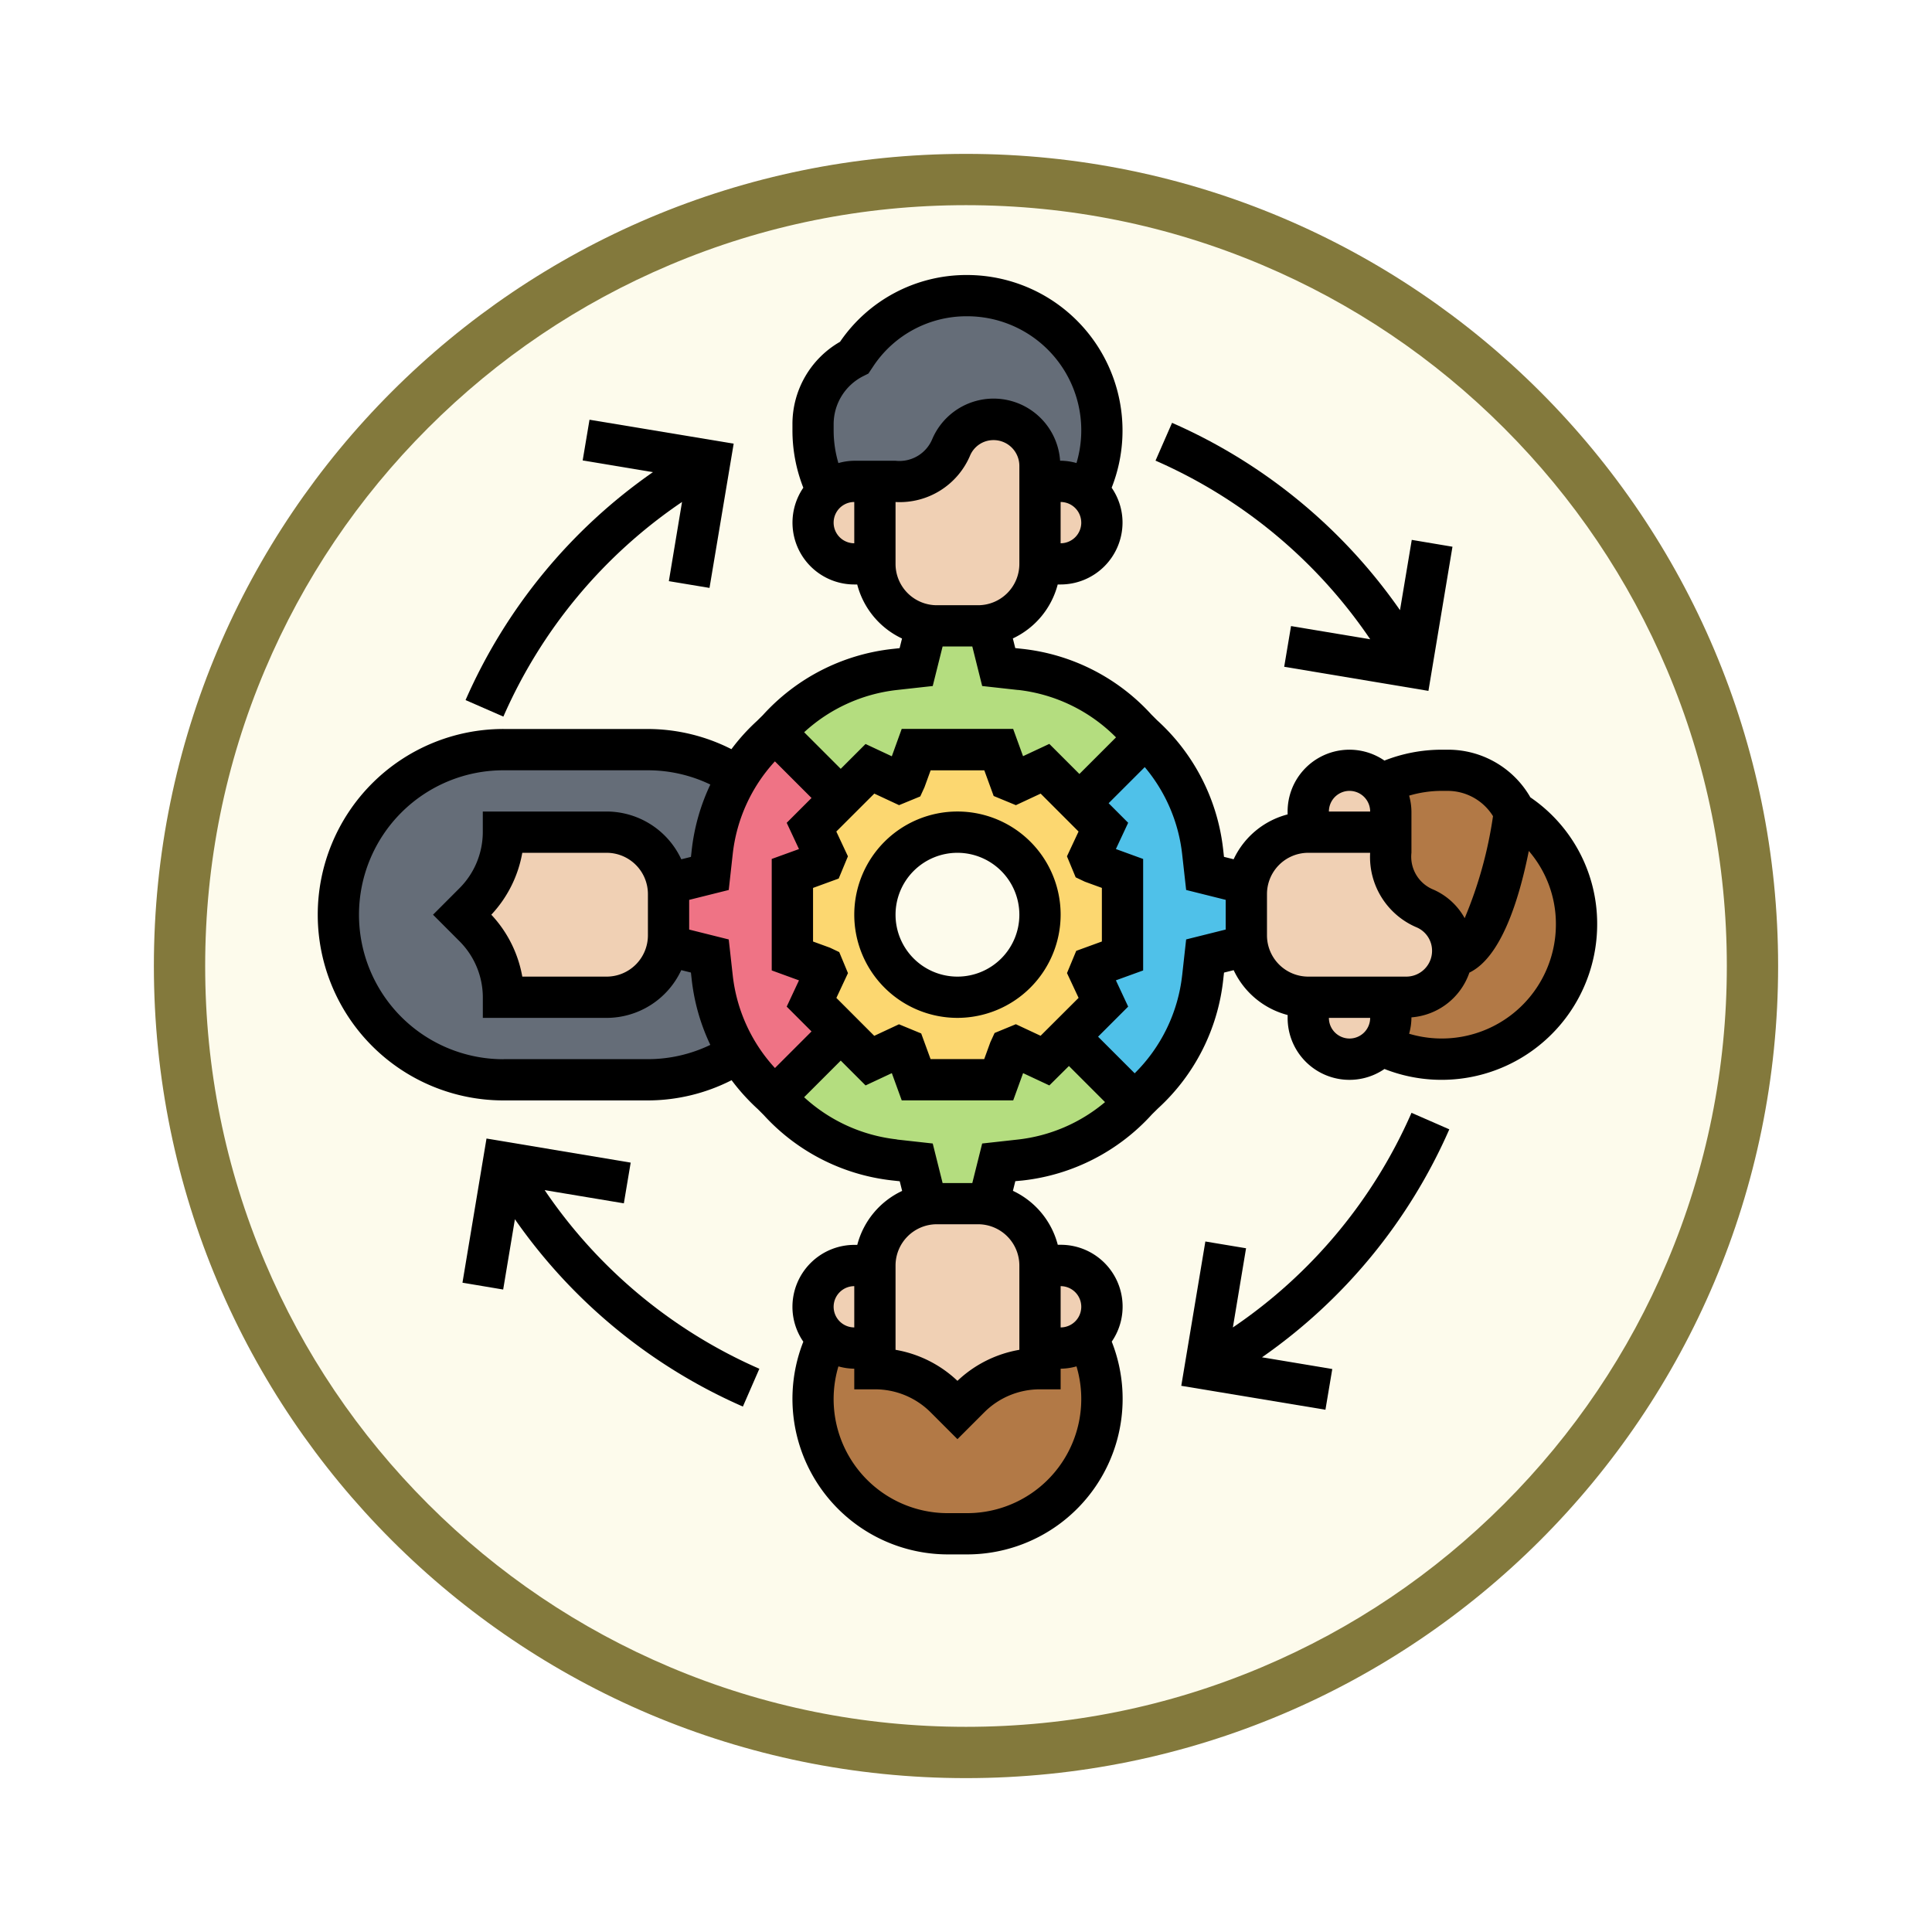 <svg xmlns="http://www.w3.org/2000/svg" xmlns:xlink="http://www.w3.org/1999/xlink" width="113" height="113" viewBox="0 0 113 113">
  <defs>
    <filter id="Trazado_982547" x="0" y="0" width="113" height="113" filterUnits="userSpaceOnUse">
      <feOffset dy="3" input="SourceAlpha"/>
      <feGaussianBlur stdDeviation="3" result="blur"/>
      <feFlood flood-opacity="0.161"/>
      <feComposite operator="in" in2="blur"/>
      <feComposite in="SourceGraphic"/>
    </filter>
  </defs>
  <g id="Grupo_1225697" data-name="Grupo 1225697" transform="translate(9 6)">
    <g id="Grupo_1225291" data-name="Grupo 1225291">
      <g id="Grupo_1225173" data-name="Grupo 1225173">
        <g id="Grupo_1224643" data-name="Grupo 1224643">
          <g id="Grupo_1224291" data-name="Grupo 1224291">
            <g id="Grupo_1224091" data-name="Grupo 1224091">
              <g id="Grupo_1223183" data-name="Grupo 1223183" transform="translate(0)">
                <g id="Grupo_1211217" data-name="Grupo 1211217">
                  <g id="Grupo_1210736" data-name="Grupo 1210736">
                    <g id="Grupo_1210537" data-name="Grupo 1210537">
                      <g id="Grupo_1164202" data-name="Grupo 1164202">
                        <g id="Grupo_1158168" data-name="Grupo 1158168">
                          <g id="Grupo_1152576" data-name="Grupo 1152576">
                            <g id="Grupo_1148633" data-name="Grupo 1148633">
                              <g id="Grupo_1148525" data-name="Grupo 1148525">
                                <g transform="matrix(1, 0, 0, 1, -9, -6)" filter="url(#Trazado_982547)">
                                  <g id="Trazado_982547-2" data-name="Trazado 982547" transform="translate(9 6)" fill="#fdfbec">
                                    <path d="M 47.5 93.5 C 41.289 93.5 35.265 92.284 29.595 89.886 C 24.118 87.569 19.198 84.252 14.973 80.027 C 10.748 75.802 7.431 70.882 5.114 65.405 C 2.716 59.735 1.5 53.711 1.5 47.5 C 1.5 41.289 2.716 35.265 5.114 29.595 C 7.431 24.118 10.748 19.198 14.973 14.973 C 19.198 10.748 24.118 7.431 29.595 5.114 C 35.265 2.716 41.289 1.5 47.5 1.5 C 53.711 1.5 59.735 2.716 65.405 5.114 C 70.882 7.431 75.802 10.748 80.027 14.973 C 84.252 19.198 87.569 24.118 89.886 29.595 C 92.284 35.265 93.5 41.289 93.5 47.5 C 93.5 53.711 92.284 59.735 89.886 65.405 C 87.569 70.882 84.252 75.802 80.027 80.027 C 75.802 84.252 70.882 87.569 65.405 89.886 C 59.735 92.284 53.711 93.5 47.5 93.5 Z" stroke="none"/>
                                    <path d="M 47.5 3 C 41.491 3 35.664 4.176 30.18 6.496 C 24.881 8.737 20.122 11.946 16.034 16.034 C 11.946 20.122 8.737 24.881 6.496 30.18 C 4.176 35.664 3 41.491 3 47.5 C 3 53.509 4.176 59.336 6.496 64.82 C 8.737 70.119 11.946 74.878 16.034 78.966 C 20.122 83.054 24.881 86.263 30.18 88.504 C 35.664 90.824 41.491 92 47.5 92 C 53.509 92 59.336 90.824 64.82 88.504 C 70.119 86.263 74.878 83.054 78.966 78.966 C 83.054 74.878 86.263 70.119 88.504 64.82 C 90.824 59.336 92 53.509 92 47.5 C 92 41.491 90.824 35.664 88.504 30.18 C 86.263 24.881 83.054 20.122 78.966 16.034 C 74.878 11.946 70.119 8.737 64.82 6.496 C 59.336 4.176 53.509 3 47.5 3 M 47.5 -7.62939453125e-06 C 73.734 -7.62939453125e-06 95 21.266 95 47.5 C 95 73.734 73.734 95 47.5 95 C 21.266 95 -7.62939453125e-06 73.734 -7.62939453125e-06 47.5 C -7.62939453125e-06 21.266 21.266 -7.62939453125e-06 47.5 -7.62939453125e-06 Z" stroke="none" fill="#83793c"/>
                                  </g>
                                </g>
                              </g>
                            </g>
                          </g>
                        </g>
                      </g>
                    </g>
                  </g>
                </g>
              </g>
            </g>
          </g>
        </g>
      </g>
    </g>
    <g id="company_2973238" transform="translate(9.585 10.085)">
      <g id="Grupo_1225695" data-name="Grupo 1225695" transform="translate(1.207 1.207)">
        <g id="Grupo_1225675" data-name="Grupo 1225675" transform="translate(42.726 25.841)">
          <path id="Trazado_1057335" data-name="Trazado 1057335" d="M17.96,40.911l.314.314,3.536,3.536a.572.572,0,0,0,.121-.121l.374-.374a10.767,10.767,0,0,0,3.476-6.807l.145-1.267,2.462-.616a3.172,3.172,0,0,1-.048-.591V32.571a3.172,3.172,0,0,1,.048-.591l-2.462-.616L25.781,30.1a10.683,10.683,0,0,0-3.355-6.686l-3.85,3.85,1.4,1.4-.8,1.714c.048.109.084.229.133.338l1.786.652v4.828l-1.786.652c-.048.109-.084.229-.133.338l.8,1.714Z" transform="translate(-17.96 -23.41)" fill="#4fc1e9"/>
        </g>
        <g id="Grupo_1225676" data-name="Grupo 1225676" transform="translate(25.527 43.039)">
          <path id="Trazado_1057336" data-name="Trazado 1057336" d="M23.41,41.51l.193.181a10.767,10.767,0,0,0,6.807,3.476l1.267.145.616,2.462a3.173,3.173,0,0,1,.591-.048H35.3a3.172,3.172,0,0,1,.591.048l.616-2.462,1.267-.145a10.683,10.683,0,0,0,6.686-3.355l-3.536-3.536-.314-.314-1.4,1.4-1.714-.8c-.109.048-.229.084-.338.133l-.652,1.786H31.678L31.026,38.7c-.109-.048-.229-.084-.338-.133l-1.714.8-1.714-1.7-.3.3Z" transform="translate(-23.41 -37.66)" fill="#b4dd7f"/>
        </g>
        <g id="Grupo_1225677" data-name="Grupo 1225677" transform="translate(25.539 19.263)">
          <path id="Trazado_1057337" data-name="Trazado 1057337" d="M23.081,24.043l-.181.193,3.838,3.838v.012l1.714-1.714,1.714.8c.109-.048.229-.084.338-.133l.652-1.786h4.828l.652,1.786c.109.048.229.084.338.133l1.714-.8L40.7,28.388l3.85-3.85a.572.572,0,0,0-.121-.121l-.374-.374a10.767,10.767,0,0,0-6.807-3.476l-1.267-.145-.616-2.462a3.172,3.172,0,0,1-.591.048H32.362a3.172,3.172,0,0,1-.591-.048l-.616,2.462-1.267.145A10.767,10.767,0,0,0,23.081,24.043Z" transform="translate(-22.9 -17.96)" fill="#b4dd7f"/>
        </g>
        <g id="Grupo_1225678" data-name="Grupo 1225678" transform="translate(0 26.553)">
          <path id="Trazado_1057338" data-name="Trazado 1057338" d="M52.3,24a9.655,9.655,0,1,0,0,19.311h8.449a9.659,9.659,0,0,0,5.262-1.557,10.909,10.909,0,0,1-1.5-4.417l-.145-1.267L61.9,35.454a3.622,3.622,0,0,1-3.573,3.029H52.3a5.828,5.828,0,0,0-1.7-4.116l-.712-.712.712-.712a5.828,5.828,0,0,0,1.7-4.116H58.33A3.622,3.622,0,0,1,61.9,31.857l2.462-.616.145-1.267a10.909,10.909,0,0,1,1.5-4.417A9.659,9.659,0,0,0,60.744,24Z" transform="translate(-42.64 -24)" fill="#656d78"/>
        </g>
        <g id="Grupo_1225679" data-name="Grupo 1225679" transform="translate(7.242 31.38)">
          <path id="Trazado_1057339" data-name="Trazado 1057339" d="M46,32.828l.712.712a5.828,5.828,0,0,1,1.7,4.116h6.035a3.622,3.622,0,0,0,3.573-3.029,3.173,3.173,0,0,0,.048-.591V31.621a3.172,3.172,0,0,0-.048-.591A3.622,3.622,0,0,0,54.449,28H48.414a5.828,5.828,0,0,1-1.7,4.116Z" transform="translate(-46 -28)" fill="#f0d0b4"/>
        </g>
        <g id="Grupo_1225680" data-name="Grupo 1225680" transform="translate(19.263 25.539)">
          <path id="Trazado_1057340" data-name="Trazado 1057340" d="M40.122,31.415l-2.462.616a3.173,3.173,0,0,1,.048.591v2.414a3.172,3.172,0,0,1-.048.591l2.462.616.145,1.267a10.7,10.7,0,0,0,3.476,6.807l.181.193,3.548-3.548.3-.3-1.7-1.714.8-1.714c-.048-.109-.084-.229-.133-.338l-1.786-.652V31.415l1.786-.652c.048-.109.084-.229.133-.338l-.8-1.714,1.7-1.7V27L43.936,23.16l-.193.181a10.7,10.7,0,0,0-3.476,6.807Z" transform="translate(-37.66 -23.16)" fill="#ef7385"/>
        </g>
        <g id="Grupo_1225681" data-name="Grupo 1225681" transform="translate(26.553 26.553)">
          <path id="Trazado_1057341" data-name="Trazado 1057341" d="M24,31.242v4.828l1.786.652c.048.109.084.229.133.338l-.8,1.714,1.7,1.714,1.714,1.7,1.714-.8c.109.048.229.084.338.133l.652,1.786h4.828l.652-1.786c.109-.048.229-.084.338-.133l1.714.8,1.4-1.4,2.016-2.016-.8-1.714c.048-.109.084-.229.133-.338l1.786-.652V31.242l-1.786-.652c-.048-.109-.084-.229-.133-.338l.8-1.714-1.4-1.4-2.016-2.016-1.714.8c-.109-.048-.229-.084-.338-.133L36.069,24H31.242l-.652,1.786c-.109.048-.229.084-.338.133l-1.714-.8-1.714,1.714-1.7,1.7.8,1.714c-.048.109-.084.229-.133.338Zm4.828,2.414a4.828,4.828,0,1,1,4.828,4.828A4.826,4.826,0,0,1,28.828,33.655Z" transform="translate(-24 -24)" fill="#fcd770"/>
        </g>
        <g id="Grupo_1225682" data-name="Grupo 1225682" transform="translate(27.76)">
          <path id="Trazado_1057342" data-name="Trazado 1057342" d="M25,9.531v.386a7.983,7.983,0,0,0,.833,3.536,2.372,2.372,0,0,1,1.581-.591h2.414a3.258,3.258,0,0,0,3.259-2,2.68,2.68,0,0,1,2.474-1.617,2.72,2.72,0,0,1,2.716,2.716v.905h1.207a2.372,2.372,0,0,1,1.581.591A7.915,7.915,0,0,0,33.98,2a7.749,7.749,0,0,0-6.457,3.452l-.109.169A4.361,4.361,0,0,0,25,9.531Z" transform="translate(-25 -2)" fill="#656d78"/>
        </g>
        <g id="Grupo_1225683" data-name="Grupo 1225683" transform="translate(27.76 10.862)">
          <path id="Trazado_1057343" data-name="Trazado 1057343" d="M36.712,11.712a2.36,2.36,0,0,0-.712,1.7,2.421,2.421,0,0,0,2.414,2.414h1.207V11H38.414a2.372,2.372,0,0,0-1.581.591A1.138,1.138,0,0,1,36.712,11.712Z" transform="translate(-36 -11)" fill="#f0d0b4"/>
        </g>
        <g id="Grupo_1225684" data-name="Grupo 1225684" transform="translate(27.76 56.726)">
          <path id="Trazado_1057344" data-name="Trazado 1057344" d="M36.712,49.712a2.36,2.36,0,0,0-.712,1.7,2.429,2.429,0,0,0,.833,1.822,2.372,2.372,0,0,0,1.581.591h1.207V49H38.414A2.36,2.36,0,0,0,36.712,49.712Z" transform="translate(-36 -49)" fill="#f0d0b4"/>
        </g>
        <g id="Grupo_1225685" data-name="Grupo 1225685" transform="translate(27.76 60.962)">
          <path id="Trazado_1057345" data-name="Trazado 1057345" d="M25.833,52.51a7.919,7.919,0,0,0,7.085,11.454H33.98A7.919,7.919,0,0,0,41.064,52.51a2.372,2.372,0,0,1-1.581.591H38.276v1.207a5.829,5.829,0,0,0-4.116,1.7l-.712.712-.712-.712a5.829,5.829,0,0,0-4.116-1.7V53.1H27.414a2.372,2.372,0,0,1-1.581-.591Z" transform="translate(-25 -52.51)" fill="#b27946"/>
        </g>
        <g id="Grupo_1225686" data-name="Grupo 1225686" transform="translate(31.38 53.105)">
          <path id="Trazado_1057346" data-name="Trazado 1057346" d="M28,54.449v1.207a5.828,5.828,0,0,1,4.116,1.7l.712.712.712-.712a5.828,5.828,0,0,1,4.116-1.7V49.621a3.622,3.622,0,0,0-3.029-3.573A3.173,3.173,0,0,0,34.035,46H31.621a3.172,3.172,0,0,0-.591.048A3.622,3.622,0,0,0,28,49.621Z" transform="translate(-28 -46)" fill="#f0d0b4"/>
        </g>
        <g id="Grupo_1225687" data-name="Grupo 1225687" transform="translate(31.38 7.242)">
          <path id="Trazado_1057347" data-name="Trazado 1057347" d="M28,11.621v4.828a3.622,3.622,0,0,0,3.029,3.573,3.172,3.172,0,0,0,.591.048h2.414a3.172,3.172,0,0,0,.591-.048,3.622,3.622,0,0,0,3.029-3.573V10.716A2.72,2.72,0,0,0,34.94,8a2.68,2.68,0,0,0-2.474,1.617,3.258,3.258,0,0,1-3.259,2Z" transform="translate(-28 -8)" fill="#f0d0b4"/>
        </g>
        <g id="Grupo_1225688" data-name="Grupo 1225688" transform="translate(41.036 56.726)">
          <path id="Trazado_1057348" data-name="Trazado 1057348" d="M25,49v4.828h1.207a2.372,2.372,0,0,0,1.581-.591,1.138,1.138,0,0,1,.121-.121,2.36,2.36,0,0,0,.712-1.7A2.421,2.421,0,0,0,26.207,49Z" transform="translate(-25 -49)" fill="#f0d0b4"/>
        </g>
        <g id="Grupo_1225689" data-name="Grupo 1225689" transform="translate(41.036 10.862)">
          <path id="Trazado_1057349" data-name="Trazado 1057349" d="M25,11v4.828h1.207a2.431,2.431,0,0,0,2.414-2.414,2.429,2.429,0,0,0-.833-1.822A2.372,2.372,0,0,0,26.207,11Z" transform="translate(-25 -11)" fill="#f0d0b4"/>
        </g>
        <g id="Grupo_1225690" data-name="Grupo 1225690" transform="translate(53.105 31.38)">
          <path id="Trazado_1057350" data-name="Trazado 1057350" d="M8,31.621v2.414a3.172,3.172,0,0,0,.048.591,3.622,3.622,0,0,0,3.573,3.029h5.733a2.729,2.729,0,0,0,2.7-2.414,2.523,2.523,0,0,0,.012-.3,2.68,2.68,0,0,0-1.617-2.474,3.258,3.258,0,0,1-2-3.259V28H11.621a3.622,3.622,0,0,0-3.573,3.029A3.172,3.172,0,0,0,8,31.621Z" transform="translate(-8 -28)" fill="#f0d0b4"/>
        </g>
        <g id="Grupo_1225691" data-name="Grupo 1225691" transform="translate(56.726 41.036)">
          <path id="Trazado_1057351" data-name="Trazado 1057351" d="M11,36v1.207a2.431,2.431,0,0,0,2.414,2.414,2.429,2.429,0,0,0,1.822-.833,2.372,2.372,0,0,0,.591-1.581V36Z" transform="translate(-11 -36)" fill="#f0d0b4"/>
        </g>
        <g id="Grupo_1225692" data-name="Grupo 1225692" transform="translate(56.726 27.76)">
          <path id="Trazado_1057352" data-name="Trazado 1057352" d="M11,27.414v1.207h4.828V27.414a2.372,2.372,0,0,0-.591-1.581,1.138,1.138,0,0,1-.121-.121,2.36,2.36,0,0,0-1.7-.712A2.421,2.421,0,0,0,11,27.414Z" transform="translate(-11 -25)" fill="#f0d0b4"/>
        </g>
        <g id="Grupo_1225693" data-name="Grupo 1225693" transform="translate(60.962 27.76)">
          <path id="Trazado_1057353" data-name="Trazado 1057353" d="M5,25.833a2.372,2.372,0,0,1,.591,1.581v2.414a3.258,3.258,0,0,0,2,3.259,2.68,2.68,0,0,1,1.617,2.474,2.523,2.523,0,0,1-.012.3h.012c2.414,0,3.621-8.449,3.621-8.449A4.361,4.361,0,0,0,8.923,25H8.536A7.983,7.983,0,0,0,5,25.833Z" transform="translate(-5 -25)" fill="#b27946"/>
        </g>
        <g id="Grupo_1225694" data-name="Grupo 1225694" transform="translate(60.962 30.173)">
          <path id="Trazado_1057354" data-name="Trazado 1057354" d="M2.591,39.069A2.372,2.372,0,0,1,2,40.65a7.915,7.915,0,0,0,11.454-7.085A7.749,7.749,0,0,0,10,27.109L9.833,27s-1.207,8.449-3.621,8.449H6.2a2.729,2.729,0,0,1-2.7,2.414H2.591Z" transform="translate(-2 -27)" fill="#b27946"/>
        </g>
      </g>
      <g id="Grupo_1225696" data-name="Grupo 1225696">
        <path id="Trazado_1057355" data-name="Trazado 1057355" d="M33.035,39.069a6.035,6.035,0,1,1,6.035-6.035A6.042,6.042,0,0,1,33.035,39.069Zm0-9.655a3.621,3.621,0,1,0,3.621,3.621A3.625,3.625,0,0,0,33.035,29.414Z" transform="translate(4.38 4.38)"/>
        <path id="Trazado_1057356" data-name="Trazado 1057356" d="M11.862,27.553h8.449a10.823,10.823,0,0,1,4.884,1.18,11.715,11.715,0,0,1,1.5-1.657l.337-.333A11.99,11.99,0,0,1,34.6,22.872l.432-.047.141-.565A4.828,4.828,0,0,1,32.552,19.1H32.38A3.616,3.616,0,0,1,29.4,13.44a9.146,9.146,0,0,1-.636-3.315V9.733a5.542,5.542,0,0,1,2.784-4.827A8.949,8.949,0,0,1,38.947,1a9.1,9.1,0,0,1,8.487,12.441,3.586,3.586,0,0,1,.636,2.042A3.625,3.625,0,0,1,44.45,19.1h-.171a4.825,4.825,0,0,1-2.624,3.156l.141.565.432.047A11.949,11.949,0,0,1,49.751,26.7l.337.338A11.978,11.978,0,0,1,53.956,34.6l.048.431.565.141a4.823,4.823,0,0,1,3.156-2.623V32.38A3.616,3.616,0,0,1,63.389,29.4a9.163,9.163,0,0,1,3.318-.636h.39a5.54,5.54,0,0,1,4.827,2.786,8.942,8.942,0,0,1,3.907,7.4,9.1,9.1,0,0,1-12.44,8.488,3.616,3.616,0,0,1-5.664-2.985v-.171a4.83,4.83,0,0,1-3.156-2.623l-.565.141-.048.431a11.937,11.937,0,0,1-3.826,7.525l-.337.333a11.99,11.99,0,0,1-7.566,3.871L41.8,54l-.141.565a4.828,4.828,0,0,1,2.624,3.156h.171a3.616,3.616,0,0,1,2.985,5.664A9.1,9.1,0,0,1,38.947,75.83H37.883A9.1,9.1,0,0,1,29.4,63.389a3.586,3.586,0,0,1-.636-2.042,3.625,3.625,0,0,1,3.621-3.621h.171a4.825,4.825,0,0,1,2.624-3.156l-.141-.565-.432-.047a11.949,11.949,0,0,1-7.523-3.826l-.337-.338a12.074,12.074,0,0,1-1.542-1.7,10.825,10.825,0,0,1-4.889,1.183H11.862a10.862,10.862,0,1,1,0-21.725Zm13.409,7.316-.233,2.1-2.314.578v1.737l2.314.578.234,2.1a9.561,9.561,0,0,0,2.469,5.42l2.139-2.139-1.452-1.452.718-1.536-1.594-.581v-6.52l1.594-.578-.718-1.536,1.452-1.452-2.142-2.142a9.56,9.56,0,0,0-2.467,5.423ZM45.5,43.279l-.678-1.45.54-1.3,1.5-.547V36.847l-.993-.362-.539-.256L44.82,35l.678-1.45-2.217-2.218-1.448.676-1.3-.537-.547-1.5H36.846l-.361.993-.245.533L35,32.007l-1.448-.676L31.33,33.55,32.009,35l-.54,1.3-1.5.548v3.136l.993.362.539.256.511,1.23-.678,1.45L33.549,45.5l1.446-.676,1.3.537.548,1.5h3.137l.361-.993.246-.535,1.244-.513,1.446.676ZM32.38,16.69V14.276a1.207,1.207,0,1,0,0,2.414Zm13.276-1.207a1.208,1.208,0,0,0-1.207-1.207V16.69A1.208,1.208,0,0,0,45.657,15.483ZM44.42,11.862h.03a3.561,3.561,0,0,1,.927.135,6.671,6.671,0,0,0-6.429-8.584,6.539,6.539,0,0,0-5.453,2.92l-.287.43-.286.144a3.144,3.144,0,0,0-1.748,2.827v.391A6.757,6.757,0,0,0,31.452,12a3.528,3.528,0,0,1,.928-.136h2.414a2.08,2.08,0,0,0,2.152-1.278,3.9,3.9,0,0,1,7.473,1.278Zm-2.384.3a1.508,1.508,0,0,0-1.506-1.506,1.484,1.484,0,0,0-1.369.887,4.468,4.468,0,0,1-4.367,2.734V17.9a2.416,2.416,0,0,0,2.414,2.414h2.414A2.416,2.416,0,0,0,42.036,17.9Zm-.075,13.11-2.1-.233-.578-2.314H37.547l-.578,2.314-2.1.233a9.586,9.586,0,0,0-5.42,2.471l2.139,2.139,1.452-1.452,1.536.719.578-1.6h6.519l.579,1.594,1.536-.719,1.76,1.76,2.141-2.141a9.576,9.576,0,0,0-5.729-2.775Zm19.386,5.9A1.208,1.208,0,0,0,60.14,32.38h2.414A1.208,1.208,0,0,0,61.347,31.173Zm5.75,0h-.39a6.75,6.75,0,0,0-1.874.279,3.578,3.578,0,0,1,.135.928v2.414a2.077,2.077,0,0,0,1.279,2.151,3.869,3.869,0,0,1,1.835,1.673,24.352,24.352,0,0,0,1.657-5.966A3.122,3.122,0,0,0,67.1,31.173Zm6.32,7.773a6.529,6.529,0,0,0-1.584-4.259c-.579,2.9-1.633,6.228-3.475,7.115a3.9,3.9,0,0,1-3.39,2.618v.03a3.578,3.578,0,0,1-.135.928,6.675,6.675,0,0,0,8.584-6.432ZM61.347,45.657a1.208,1.208,0,0,0,1.207-1.207H60.14A1.208,1.208,0,0,0,61.347,45.657Zm-4.828-6.035a2.416,2.416,0,0,0,2.414,2.414h5.735a1.508,1.508,0,0,0,1.506-1.506,1.487,1.487,0,0,0-.887-1.369,4.467,4.467,0,0,1-2.734-4.367H58.933a2.416,2.416,0,0,0-2.414,2.414Zm-4.961,2.339.233-2.1,2.314-.578V37.546l-2.314-.578-.234-2.1a9.55,9.55,0,0,0-2.187-5.086l-2.113,2.112L48.4,33.038l-.718,1.536,1.594.581v6.52l-1.594.578L48.4,43.79l-1.76,1.76,2.141,2.141a9.554,9.554,0,0,0,2.776-5.729ZM44.45,60.14v2.414a1.207,1.207,0,0,0,0-2.414ZM31.173,61.347a1.208,1.208,0,0,0,1.207,1.207V60.14A1.208,1.208,0,0,0,31.173,61.347Zm2.414,4.828H32.38V64.968a3.561,3.561,0,0,1-.927-.135,6.671,6.671,0,0,0,6.429,8.584h1.065a6.676,6.676,0,0,0,6.431-8.585,3.528,3.528,0,0,1-.928.136v1.207H43.243a4.591,4.591,0,0,0-3.267,1.353l-1.561,1.561-1.561-1.561a4.591,4.591,0,0,0-3.267-1.353Zm1.207-2.311a6.973,6.973,0,0,1,3.621,1.815,6.973,6.973,0,0,1,3.621-1.815v-4.93a2.416,2.416,0,0,0-2.414-2.414H37.208a2.416,2.416,0,0,0-2.414,2.414Zm.075-12.3,2.1.233.578,2.314h1.736l.578-2.314,2.1-.233a9.561,9.561,0,0,0,5.086-2.188l-2.112-2.112L43.79,48.4l-1.536-.719-.578,1.594H35.156l-.579-1.594-1.536.719-1.452-1.452-2.142,2.142a9.585,9.585,0,0,0,5.423,2.466ZM11.862,46.864h8.449a8.418,8.418,0,0,0,3.65-.835,11.975,11.975,0,0,1-1.087-3.8l-.048-.431-.565-.141A4.822,4.822,0,0,1,17.9,44.45H10.655V43.243A4.656,4.656,0,0,0,9.3,39.976L7.742,38.415,9.3,36.854a4.656,4.656,0,0,0,1.353-3.267V32.38H17.9a4.822,4.822,0,0,1,4.363,2.794l.565-.141.048-.431a12.038,12.038,0,0,1,1.086-3.8,8.433,8.433,0,0,0-3.649-.834H11.862a8.449,8.449,0,0,0,0,16.9Zm8.449-7.242V37.208A2.416,2.416,0,0,0,17.9,34.794H12.963a7.1,7.1,0,0,1-1.812,3.621,7.1,7.1,0,0,1,1.812,3.621H17.9A2.416,2.416,0,0,0,20.311,39.622Z" transform="translate(-1 -1)"/>
        <path id="Trazado_1057357" data-name="Trazado 1057357" d="M51.438,44.255l-.4,2.381-4.631-.772A29.387,29.387,0,0,0,58.964,56.312L58,58.523A31.815,31.815,0,0,1,44.666,47.567l-.686,4.111-2.381-.4,1.406-8.432Z" transform="translate(-33.135 7.66)"/>
        <path id="Trazado_1057358" data-name="Trazado 1057358" d="M54.74,17.455l.771-4.632A29.387,29.387,0,0,0,45.062,25.377L42.85,24.41A31.8,31.8,0,0,1,53.807,11.08L49.7,10.394l.4-2.381,8.432,1.4L57.118,17.85Z" transform="translate(-34.205 0.451)"/>
        <path id="Trazado_1057359" data-name="Trazado 1057359" d="M15.539,22.432l.4-2.381,4.631.772A29.387,29.387,0,0,0,8.013,10.375L8.98,8.164A31.815,31.815,0,0,1,22.312,19.121L23,15.01l2.381.4-1.406,8.432Z" transform="translate(40.987 0.482)"/>
        <path id="Trazado_1057360" data-name="Trazado 1057360" d="M11.95,49.522l-.771,4.632A29.387,29.387,0,0,0,21.627,41.6l2.211.966A31.8,31.8,0,0,1,12.882,55.9l4.111.686-.4,2.381-8.432-1.4L9.57,49.126Z" transform="translate(42.345 7.402)"/>
      </g>
    </g>
  </g>
</svg>
